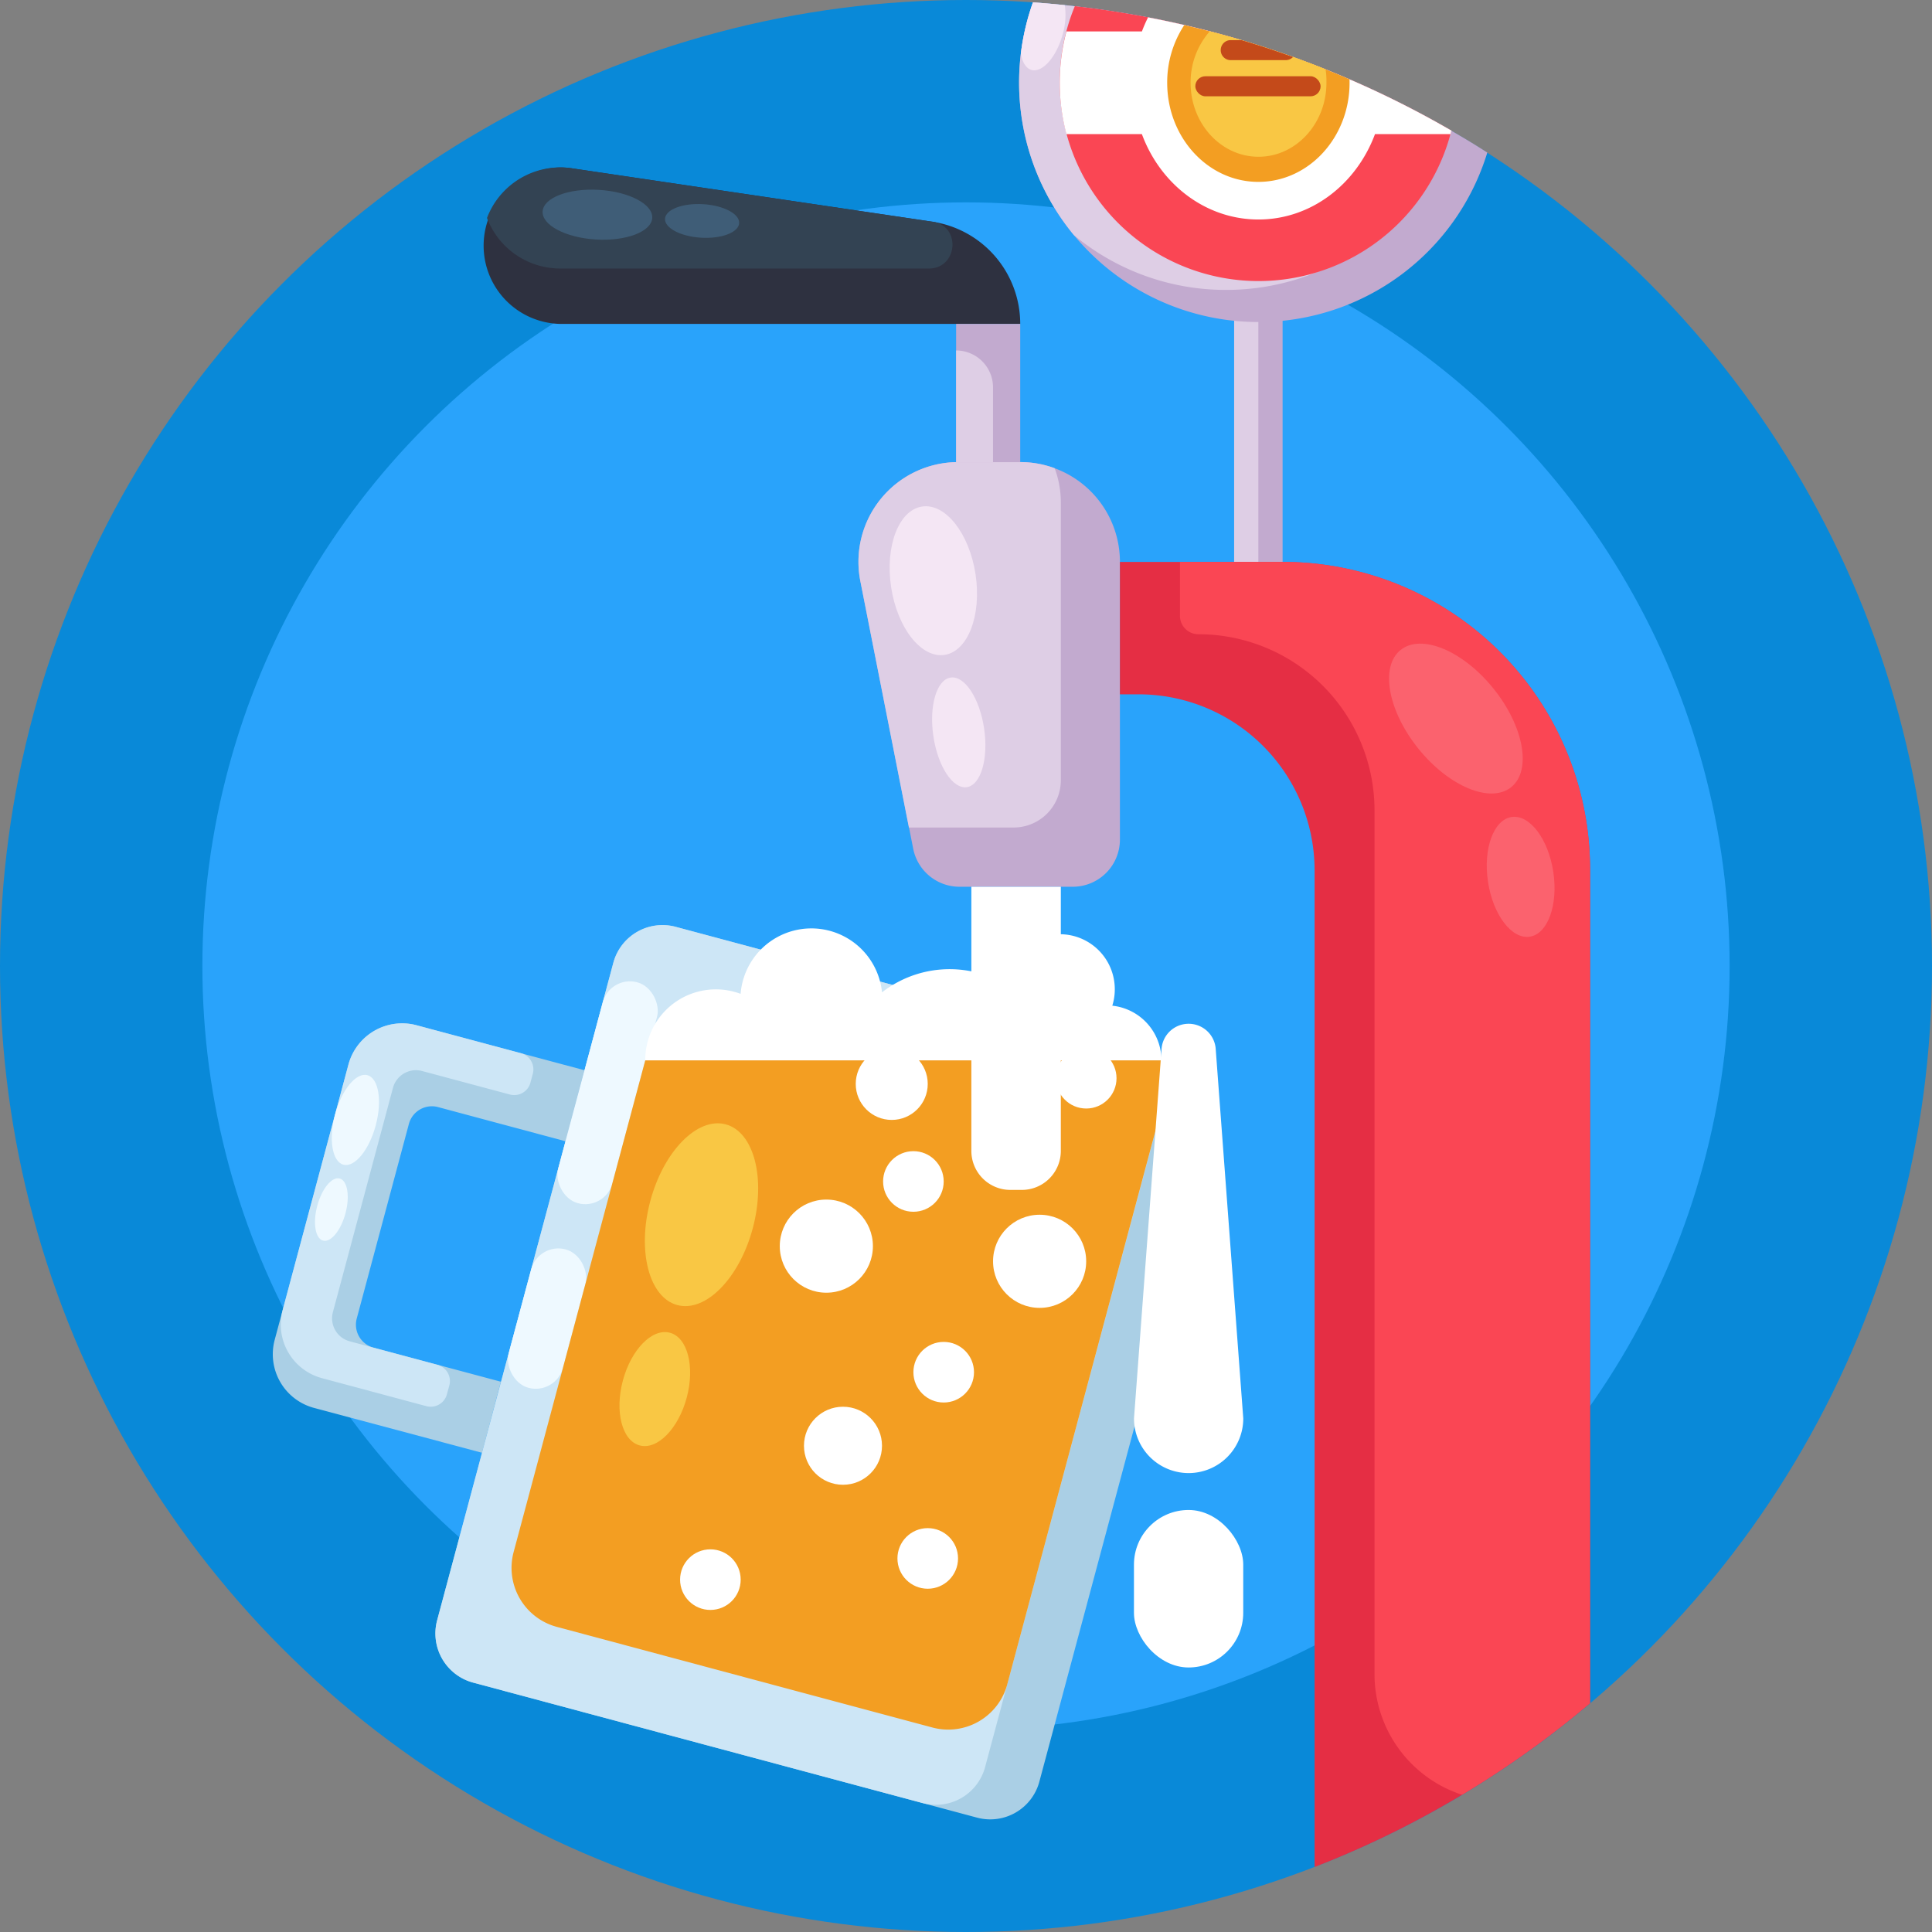 <svg id="Icons" xmlns="http://www.w3.org/2000/svg" viewBox="0 0 512 512"><rect x="0" y="0" width="512" height="512" fill="#808080" stroke="none"/><defs><style>.cls-1{fill:#0989d8;}.cls-2{fill:#29a3fb;}.cls-3{fill:#2e3140;}.cls-4{fill:#334353;}.cls-5{fill:#3f5d77;}.cls-6{fill:#c2aacf;}.cls-7{fill:#decee5;}.cls-8{fill:#f4e6f4;}.cls-9{fill:#fa4654;}.cls-10{fill:#fff;}.cls-11{fill:#f39e22;}.cls-12{fill:#f9c744;}.cls-13{fill:#c44a1a;}.cls-14{fill:#e52e44;}.cls-15{fill:#fb626e;}.cls-16{fill:#aacfe5;}.cls-17{fill:#cde6f6;}.cls-18{fill:#eef9ff;}</style></defs><title>019-beer-export</title><circle class="cls-1" cx="256" cy="256" r="256"/><circle class="cls-2" cx="256" cy="256" r="202.37"/><path class="cls-3" d="M270.36,85.84H148.45a20.74,20.74,0,0,1,0-41.47,20.15,20.15,0,0,1,3.08.23L247,58.74a27.38,27.38,0,0,1,23.37,27.1Z"/><path class="cls-4" d="M247.23,58.77c7.54,1.19,6.57,12.39-1.06,12.39H148.45a20.74,20.74,0,0,1-19.39-13.4,20.76,20.76,0,0,1,19.35-13.39,20.15,20.15,0,0,1,3.08.23L247,58.74Z"/><ellipse class="cls-5" cx="158.33" cy="56.89" rx="6.59" ry="14.55" transform="translate(92.12 211.56) rotate(-86.59)"/><ellipse class="cls-5" cx="186.05" cy="58.55" rx="4.45" ry="9.84" transform="translate(116.55 240.79) rotate(-86.59)"/><path class="cls-6" d="M296.79,148.91v73.56A12.5,12.5,0,0,1,284.3,235H254.25A12.51,12.51,0,0,1,242,224.88l-1.1-5.58L228,154a26.42,26.42,0,0,1,25.93-31.54h16.43a26.08,26.08,0,0,1,9.14,1.63A26.42,26.42,0,0,1,296.79,148.91Z"/><path class="cls-7" d="M281.13,133.23v73.56a12.51,12.51,0,0,1-12.51,12.51H240.87L228,154a26.42,26.42,0,0,1,25.93-31.54h16.43a26.08,26.08,0,0,1,9.14,1.63A26,26,0,0,1,281.13,133.23Z"/><ellipse class="cls-8" cx="246.51" cy="154.86" rx="11.3" ry="19.86" transform="matrix(0.99, -0.15, 0.15, 0.99, -19.93, 37.56)"/><ellipse class="cls-8" cx="254.06" cy="194.11" rx="6.8" ry="14.68" transform="translate(-25.56 39.07) rotate(-8.38)"/><rect class="cls-6" x="253.38" y="85.84" width="16.99" height="36.64"/><path class="cls-7" d="M253.38,92.88h0a9.78,9.78,0,0,1,9.78,9.78v19.82a0,0,0,0,1,0,0h-9.78a0,0,0,0,1,0,0V92.88A0,0,0,0,1,253.38,92.88Z"/><rect class="cls-6" x="327.06" y="82.37" width="12.84" height="66.54"/><rect class="cls-7" x="327.06" y="82.37" width="6.42" height="66.54"/><path class="cls-6" d="M394.15,40.43a63.43,63.43,0,0,1-60.67,44.91,63.43,63.43,0,0,1-63.41-63.41A63.17,63.17,0,0,1,273.74.63h.07q4.2.3,8.37.73l2.67.29a256.46,256.46,0,0,1,99.78,33l.09.05C387.9,36.52,391.05,38.43,394.15,40.43Z"/><path class="cls-7" d="M384.72,34.67A63.42,63.42,0,0,1,325,76.83,63,63,0,0,1,284.6,62.31,63.46,63.46,0,0,1,273.74.63h.07q4.2.3,8.37.73A256.57,256.57,0,0,1,384.72,34.67Z"/><path class="cls-8" d="M281.56,9.33c-1.67,5.89-5.35,10-8.21,9.2-1.47-.42-2.44-2.05-2.81-4.33A63.17,63.17,0,0,1,273.68.82c0-.07.09-.13.13-.19q4.2.3,8.37.73A18.35,18.35,0,0,1,281.56,9.33Z"/><path class="cls-9" d="M384.63,34.62a52.69,52.69,0,1,1-99.78-33A256.46,256.46,0,0,1,384.63,34.62Z"/><path class="cls-10" d="M384.62,34.61c-.07.31-.15.62-.23.93h-20c-4.94,13.27-16.9,22.63-30.89,22.63s-26-9.36-30.89-22.63h-20a53.18,53.18,0,0,1-1.77-13.61,52.61,52.61,0,0,1,1.78-13.6h20a36.57,36.57,0,0,1,1.63-3.73A256.31,256.31,0,0,1,384.62,34.61Z"/><path class="cls-11" d="M357.65,21.94c0,14.5-10.82,26.26-24.17,26.26s-24.16-11.76-24.16-26.26a27.6,27.6,0,0,1,4.53-15.3A256.84,256.84,0,0,1,357.63,21C357.64,21.32,357.65,21.63,357.65,21.94Z"/><path class="cls-12" d="M351.52,21.94c0,10.82-8.07,19.6-18,19.6s-18-8.78-18-19.6a20.45,20.45,0,0,1,5.09-13.65,252.83,252.83,0,0,1,30.68,10.06A20.15,20.15,0,0,1,351.52,21.94Z"/><path class="cls-13" d="M342.66,15.11a2.67,2.67,0,0,1-1.93.83H326a2.66,2.66,0,0,1,0-5.31h3Q335.87,12.67,342.66,15.11Z"/><rect class="cls-13" x="316.77" y="20.21" width="33.2" height="5.31" rx="2.66"/><path class="cls-14" d="M421.38,230.37v221q-6.21,5.26-12.82,10.17-10.31,7.63-21.08,14.1a254.32,254.32,0,0,1-35.1,17.55v0q-2,.81-4,1.59V230.66A46.67,46.67,0,0,0,301.68,184h-4.89V148.91H339.9A81.47,81.47,0,0,1,421.38,230.37Z"/><path class="cls-9" d="M421.38,230.37v221q-6.21,5.26-12.82,10.17-10.31,7.63-21.08,14.1a33.63,33.63,0,0,1-23.22-32V214.75a46.68,46.68,0,0,0-46.67-46.67,4.88,4.88,0,0,1-4.89-4.89V148.91h27.2A81.47,81.47,0,0,1,421.38,230.37Z"/><ellipse class="cls-15" cx="384.72" cy="190.66" rx="12.71" ry="23.29" transform="matrix(0.78, -0.63, 0.63, 0.78, -34.37, 284.09)"/><ellipse class="cls-15" cx="401.7" cy="233.97" rx="8.74" ry="16.02" transform="matrix(0.99, -0.15, 0.15, 0.99, -29.79, 61)"/><path class="cls-16" d="M92.34,282.12,72.8,355.06a14.73,14.73,0,0,0,10.42,18.05L127.74,385l5-18.83L99,357.14a6.3,6.3,0,0,1-4.46-7.72l13.82-51.56a6.31,6.31,0,0,1,7.73-4.47l33.82,9.07,5-18.83L110.39,271.7A14.73,14.73,0,0,0,92.34,282.12Z"/><path class="cls-17" d="M92.34,282.12,74.91,347.18a14.73,14.73,0,0,0,10.42,18.05L113,372.65a4.45,4.45,0,0,0,5.44-3.15l.64-2.36a4.46,4.46,0,0,0-3.15-5.45l-23.25-6.23a6.3,6.3,0,0,1-4.46-7.73l15.92-59.44a6.31,6.31,0,0,1,7.73-4.46l23.26,6.23a4.44,4.44,0,0,0,5.44-3.15l.63-2.35a4.45,4.45,0,0,0-3.14-5.45l-27.67-7.41A14.74,14.74,0,0,0,92.34,282.12Z"/><ellipse class="cls-18" cx="94.18" cy="296.79" rx="12.28" ry="5.58" transform="translate(-216.87 310.95) rotate(-75)"/><ellipse class="cls-18" cx="87.82" cy="320.54" rx="8.52" ry="3.87" transform="translate(-244.53 322.41) rotate(-75)"/><path class="cls-16" d="M162.54,255.15,115.85,429.39a13.48,13.48,0,0,0,9.55,16.52l133.52,35.78a13.48,13.48,0,0,0,16.52-9.53l46.69-174.24a13.48,13.48,0,0,0-9.54-16.52L179.06,245.62A13.49,13.49,0,0,0,162.54,255.15Z"/><path class="cls-17" d="M162.54,255.15,115.85,429.39a13.48,13.48,0,0,0,9.55,16.52l119.14,31.93a13.5,13.5,0,0,0,16.52-9.54l46.69-174.24a13.5,13.5,0,0,0-9.54-16.52L179.06,245.62A13.49,13.49,0,0,0,162.54,255.15Z"/><rect class="cls-18" x="153.58" y="259.27" width="14.89" height="60.62" rx="7.45" transform="translate(241.61 610.98) rotate(-165)"/><rect class="cls-18" x="137.54" y="330.46" width="14.89" height="37.98" rx="7.45" transform="translate(194.58 724.51) rotate(-165)"/><path class="cls-11" d="M171,281l140.21,0L266.94,446.36a16.2,16.2,0,0,1-19.84,11.45l-99.53-26.67a16.19,16.19,0,0,1-11.45-19.84Z"/><ellipse class="cls-12" cx="185.91" cy="321.91" rx="24.79" ry="14.05" transform="translate(-173.15 418.17) rotate(-75)"/><ellipse class="cls-12" cx="173.53" cy="368.12" rx="15.46" ry="8.76" transform="translate(-226.96 440.46) rotate(-75)"/><circle class="cls-10" cx="236.32" cy="287.25" r="9.54"/><circle class="cls-10" cx="218.99" cy="330.24" r="12.34"/><circle class="cls-10" cx="275.51" cy="334.26" r="12.34"/><circle class="cls-10" cx="250.09" cy="363.65" r="8.03"/><circle class="cls-10" cx="245.86" cy="413" r="8.03"/><circle class="cls-10" cx="242.06" cy="313.1" r="8.03"/><circle class="cls-10" cx="287.86" cy="285.74" r="8.03"/><circle class="cls-10" cx="223.4" cy="383.14" r="10.34"/><circle class="cls-10" cx="188.26" cy="418.62" r="8.03"/><path class="cls-10" d="M307.8,281v0L171,281a18.71,18.71,0,0,1,25.27-17.62,18.81,18.81,0,0,1,37.47-.4,29.2,29.2,0,0,1,32.63-2.16,14.56,14.56,0,0,1,29.06,1.37,14.37,14.37,0,0,1-.66,4.33A14.57,14.57,0,0,1,307.8,281Z"/><path class="cls-10" d="M315,390.38h0a14.48,14.48,0,0,1-14.48-14.48l7.29-97.7a7.19,7.19,0,0,1,7.19-6.89h0a7.19,7.19,0,0,1,7.19,6.89l7.29,97.7A14.48,14.48,0,0,1,315,390.38Z"/><rect class="cls-10" x="300.51" y="400.16" width="28.96" height="41.74" rx="14.48"/><path class="cls-10" d="M257.42,235h23.71a0,0,0,0,1,0,0v70a10.34,10.34,0,0,1-10.34,10.34h-3A10.34,10.34,0,0,1,257.42,305V235a0,0,0,0,1,0,0Z"/></svg>